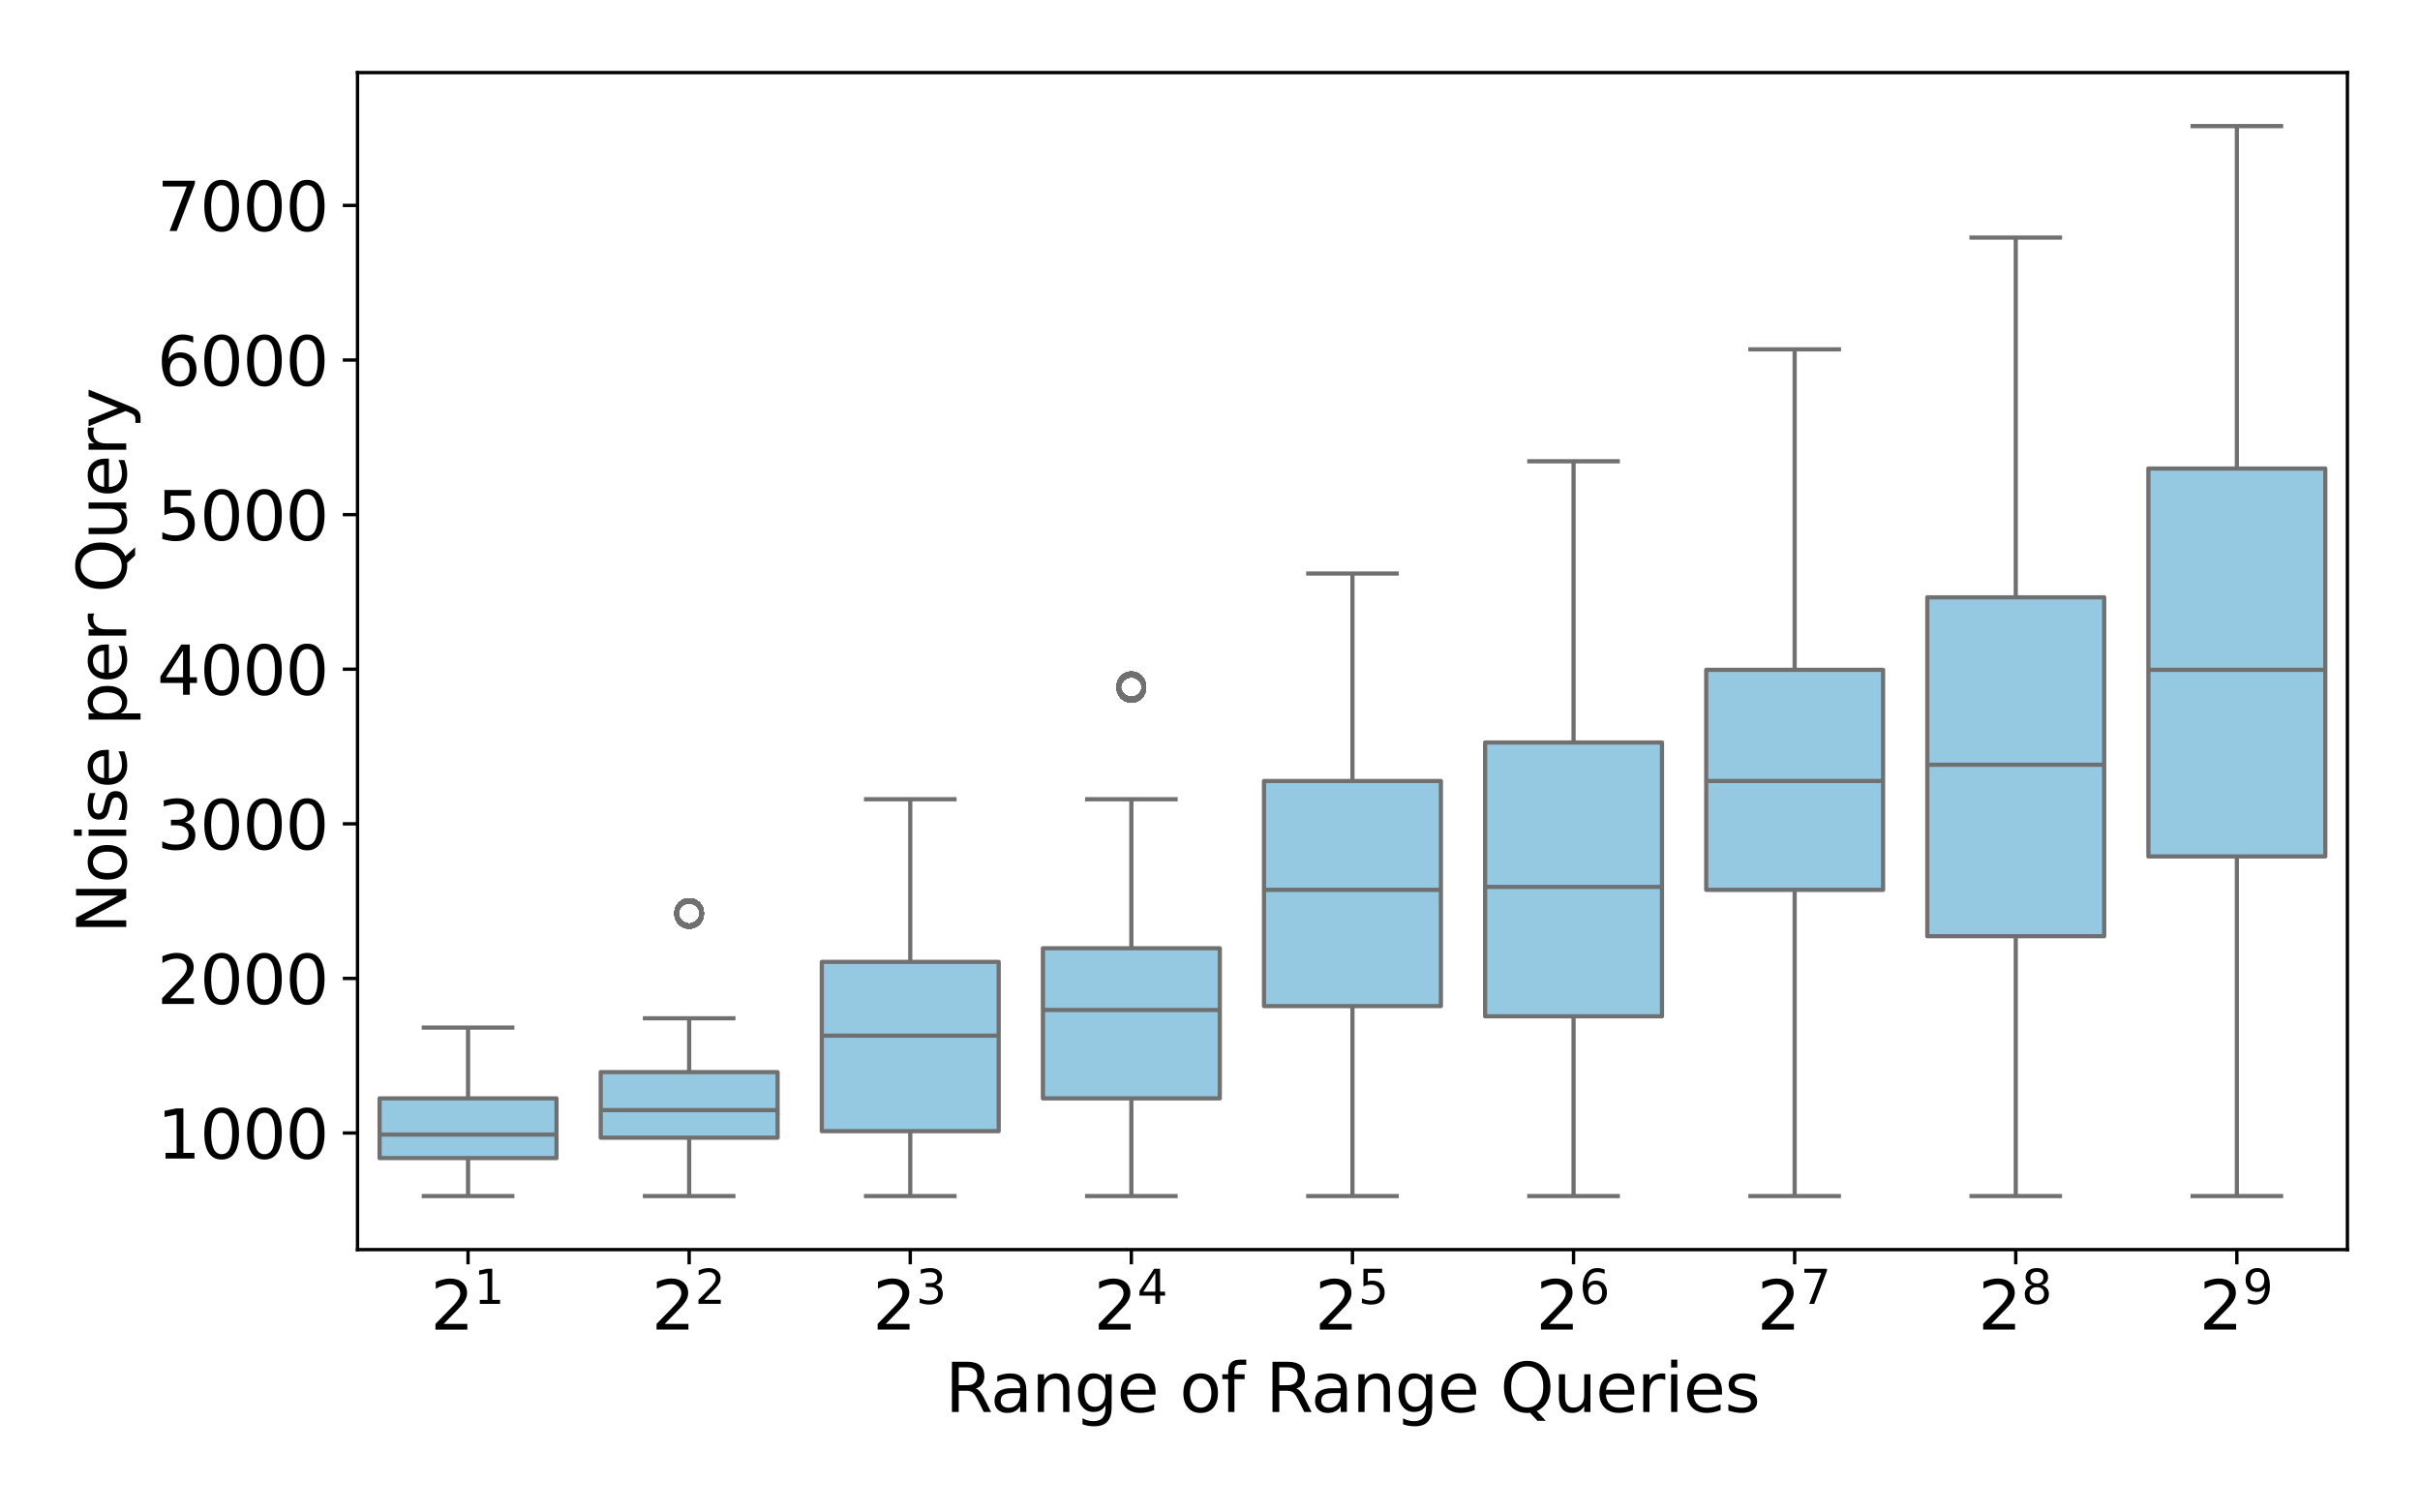 <?xml version="1.0" encoding="utf-8" standalone="no"?>
<!DOCTYPE svg PUBLIC "-//W3C//DTD SVG 1.1//EN"
  "http://www.w3.org/Graphics/SVG/1.1/DTD/svg11.dtd">
<svg xmlns:xlink="http://www.w3.org/1999/xlink" width="576pt" height="360pt" viewBox="0 0 576 360" xmlns="http://www.w3.org/2000/svg" version="1.1">
 <defs>
  <style type="text/css">*{stroke-linejoin: round; stroke-linecap: butt}</style>
 </defs>
 <g id="figure_1">
  <g id="patch_1">
   <path d="M 0 360 
L 576 360 
L 576 0 
L 0 0 
z
" style="fill: #ffffff"/>
  </g>
  <g id="axes_1">
   <g id="patch_2">
    <path d="M 85.093 297.43 
L 558.72 297.43 
L 558.72 17.28 
L 85.093 17.28 
z
" style="fill: #ffffff"/>
   </g>
   <g id="matplotlib.axis_1">
    <g id="xtick_1">
     <g id="line2d_1">
      <defs>
       <path id="m2a51ba71e1" d="M 0 0 
L 0 3.5 
" style="stroke: #000000; stroke-width: 0.8"/>
      </defs>
      <g>
       <use xlink:href="#m2a51ba71e1" x="111.405" y="297.43" style="stroke: #000000; stroke-width: 0.8"/>
      </g>
     </g>
     <g id="text_1">
      <!-- $2^{1}$ -->
      <g transform="translate(102.445 316.587) scale(0.16 -0.16)">
       <defs>
        <path id="DejaVuSans-32" d="M 1228 531 
L 3431 531 
L 3431 0 
L 469 0 
L 469 531 
Q 828 903 1448 1529 
Q 2069 2156 2228 2338 
Q 2531 2678 2651 2914 
Q 2772 3150 2772 3378 
Q 2772 3750 2511 3984 
Q 2250 4219 1831 4219 
Q 1534 4219 1204 4116 
Q 875 4013 500 3803 
L 500 4441 
Q 881 4594 1212 4672 
Q 1544 4750 1819 4750 
Q 2544 4750 2975 4387 
Q 3406 4025 3406 3419 
Q 3406 3131 3298 2873 
Q 3191 2616 2906 2266 
Q 2828 2175 2409 1742 
Q 1991 1309 1228 531 
z
" transform="scale(0.016)"/>
        <path id="DejaVuSans-31" d="M 794 531 
L 1825 531 
L 1825 4091 
L 703 3866 
L 703 4441 
L 1819 4666 
L 2450 4666 
L 2450 531 
L 3481 531 
L 3481 0 
L 794 0 
L 794 531 
z
" transform="scale(0.016)"/>
       </defs>
       <use xlink:href="#DejaVuSans-32" transform="translate(0 0.684)"/>
       <use xlink:href="#DejaVuSans-31" transform="translate(64.58 38.966) scale(0.7)"/>
      </g>
     </g>
    </g>
    <g id="xtick_2">
     <g id="line2d_2">
      <g>
       <use xlink:href="#m2a51ba71e1" x="164.03" y="297.43" style="stroke: #000000; stroke-width: 0.8"/>
      </g>
     </g>
     <g id="text_2">
      <!-- $2^{2}$ -->
      <g transform="translate(155.07 316.587) scale(0.16 -0.16)">
       <use xlink:href="#DejaVuSans-32" transform="translate(0 0.766)"/>
       <use xlink:href="#DejaVuSans-32" transform="translate(64.58 39.047) scale(0.7)"/>
      </g>
     </g>
    </g>
    <g id="xtick_3">
     <g id="line2d_3">
      <g>
       <use xlink:href="#m2a51ba71e1" x="216.656" y="297.43" style="stroke: #000000; stroke-width: 0.8"/>
      </g>
     </g>
     <g id="text_3">
      <!-- $2^{3}$ -->
      <g transform="translate(207.696 316.587) scale(0.16 -0.16)">
       <defs>
        <path id="DejaVuSans-33" d="M 2597 2516 
Q 3050 2419 3304 2112 
Q 3559 1806 3559 1356 
Q 3559 666 3084 287 
Q 2609 -91 1734 -91 
Q 1441 -91 1130 -33 
Q 819 25 488 141 
L 488 750 
Q 750 597 1062 519 
Q 1375 441 1716 441 
Q 2309 441 2620 675 
Q 2931 909 2931 1356 
Q 2931 1769 2642 2001 
Q 2353 2234 1838 2234 
L 1294 2234 
L 1294 2753 
L 1863 2753 
Q 2328 2753 2575 2939 
Q 2822 3125 2822 3475 
Q 2822 3834 2567 4026 
Q 2313 4219 1838 4219 
Q 1578 4219 1281 4162 
Q 984 4106 628 3988 
L 628 4550 
Q 988 4650 1302 4700 
Q 1616 4750 1894 4750 
Q 2613 4750 3031 4423 
Q 3450 4097 3450 3541 
Q 3450 3153 3228 2886 
Q 3006 2619 2597 2516 
z
" transform="scale(0.016)"/>
       </defs>
       <use xlink:href="#DejaVuSans-32" transform="translate(0 0.766)"/>
       <use xlink:href="#DejaVuSans-33" transform="translate(64.58 39.047) scale(0.7)"/>
      </g>
     </g>
    </g>
    <g id="xtick_4">
     <g id="line2d_4">
      <g>
       <use xlink:href="#m2a51ba71e1" x="269.281" y="297.43" style="stroke: #000000; stroke-width: 0.8"/>
      </g>
     </g>
     <g id="text_4">
      <!-- $2^{4}$ -->
      <g transform="translate(260.321 316.587) scale(0.16 -0.16)">
       <defs>
        <path id="DejaVuSans-34" d="M 2419 4116 
L 825 1625 
L 2419 1625 
L 2419 4116 
z
M 2253 4666 
L 3047 4666 
L 3047 1625 
L 3713 1625 
L 3713 1100 
L 3047 1100 
L 3047 0 
L 2419 0 
L 2419 1100 
L 313 1100 
L 313 1709 
L 2253 4666 
z
" transform="scale(0.016)"/>
       </defs>
       <use xlink:href="#DejaVuSans-32" transform="translate(0 0.684)"/>
       <use xlink:href="#DejaVuSans-34" transform="translate(64.58 38.966) scale(0.7)"/>
      </g>
     </g>
    </g>
    <g id="xtick_5">
     <g id="line2d_5">
      <g>
       <use xlink:href="#m2a51ba71e1" x="321.906" y="297.43" style="stroke: #000000; stroke-width: 0.8"/>
      </g>
     </g>
     <g id="text_5">
      <!-- $2^{5}$ -->
      <g transform="translate(312.946 316.587) scale(0.16 -0.16)">
       <defs>
        <path id="DejaVuSans-35" d="M 691 4666 
L 3169 4666 
L 3169 4134 
L 1269 4134 
L 1269 2991 
Q 1406 3038 1543 3061 
Q 1681 3084 1819 3084 
Q 2600 3084 3056 2656 
Q 3513 2228 3513 1497 
Q 3513 744 3044 326 
Q 2575 -91 1722 -91 
Q 1428 -91 1123 -41 
Q 819 9 494 109 
L 494 744 
Q 775 591 1075 516 
Q 1375 441 1709 441 
Q 2250 441 2565 725 
Q 2881 1009 2881 1497 
Q 2881 1984 2565 2268 
Q 2250 2553 1709 2553 
Q 1456 2553 1204 2497 
Q 953 2441 691 2322 
L 691 4666 
z
" transform="scale(0.016)"/>
       </defs>
       <use xlink:href="#DejaVuSans-32" transform="translate(0 0.684)"/>
       <use xlink:href="#DejaVuSans-35" transform="translate(64.58 38.966) scale(0.7)"/>
      </g>
     </g>
    </g>
    <g id="xtick_6">
     <g id="line2d_6">
      <g>
       <use xlink:href="#m2a51ba71e1" x="374.532" y="297.43" style="stroke: #000000; stroke-width: 0.8"/>
      </g>
     </g>
     <g id="text_6">
      <!-- $2^{6}$ -->
      <g transform="translate(365.572 316.587) scale(0.16 -0.16)">
       <defs>
        <path id="DejaVuSans-36" d="M 2113 2584 
Q 1688 2584 1439 2293 
Q 1191 2003 1191 1497 
Q 1191 994 1439 701 
Q 1688 409 2113 409 
Q 2538 409 2786 701 
Q 3034 994 3034 1497 
Q 3034 2003 2786 2293 
Q 2538 2584 2113 2584 
z
M 3366 4563 
L 3366 3988 
Q 3128 4100 2886 4159 
Q 2644 4219 2406 4219 
Q 1781 4219 1451 3797 
Q 1122 3375 1075 2522 
Q 1259 2794 1537 2939 
Q 1816 3084 2150 3084 
Q 2853 3084 3261 2657 
Q 3669 2231 3669 1497 
Q 3669 778 3244 343 
Q 2819 -91 2113 -91 
Q 1303 -91 875 529 
Q 447 1150 447 2328 
Q 447 3434 972 4092 
Q 1497 4750 2381 4750 
Q 2619 4750 2861 4703 
Q 3103 4656 3366 4563 
z
" transform="scale(0.016)"/>
       </defs>
       <use xlink:href="#DejaVuSans-32" transform="translate(0 0.766)"/>
       <use xlink:href="#DejaVuSans-36" transform="translate(64.58 39.047) scale(0.7)"/>
      </g>
     </g>
    </g>
    <g id="xtick_7">
     <g id="line2d_7">
      <g>
       <use xlink:href="#m2a51ba71e1" x="427.157" y="297.43" style="stroke: #000000; stroke-width: 0.8"/>
      </g>
     </g>
     <g id="text_7">
      <!-- $2^{7}$ -->
      <g transform="translate(418.197 316.587) scale(0.16 -0.16)">
       <defs>
        <path id="DejaVuSans-37" d="M 525 4666 
L 3525 4666 
L 3525 4397 
L 1831 0 
L 1172 0 
L 2766 4134 
L 525 4134 
L 525 4666 
z
" transform="scale(0.016)"/>
       </defs>
       <use xlink:href="#DejaVuSans-32" transform="translate(0 0.684)"/>
       <use xlink:href="#DejaVuSans-37" transform="translate(64.58 38.966) scale(0.7)"/>
      </g>
     </g>
    </g>
    <g id="xtick_8">
     <g id="line2d_8">
      <g>
       <use xlink:href="#m2a51ba71e1" x="479.782" y="297.43" style="stroke: #000000; stroke-width: 0.8"/>
      </g>
     </g>
     <g id="text_8">
      <!-- $2^{8}$ -->
      <g transform="translate(470.822 316.587) scale(0.16 -0.16)">
       <defs>
        <path id="DejaVuSans-38" d="M 2034 2216 
Q 1584 2216 1326 1975 
Q 1069 1734 1069 1313 
Q 1069 891 1326 650 
Q 1584 409 2034 409 
Q 2484 409 2743 651 
Q 3003 894 3003 1313 
Q 3003 1734 2745 1975 
Q 2488 2216 2034 2216 
z
M 1403 2484 
Q 997 2584 770 2862 
Q 544 3141 544 3541 
Q 544 4100 942 4425 
Q 1341 4750 2034 4750 
Q 2731 4750 3128 4425 
Q 3525 4100 3525 3541 
Q 3525 3141 3298 2862 
Q 3072 2584 2669 2484 
Q 3125 2378 3379 2068 
Q 3634 1759 3634 1313 
Q 3634 634 3220 271 
Q 2806 -91 2034 -91 
Q 1263 -91 848 271 
Q 434 634 434 1313 
Q 434 1759 690 2068 
Q 947 2378 1403 2484 
z
M 1172 3481 
Q 1172 3119 1398 2916 
Q 1625 2713 2034 2713 
Q 2441 2713 2670 2916 
Q 2900 3119 2900 3481 
Q 2900 3844 2670 4047 
Q 2441 4250 2034 4250 
Q 1625 4250 1398 4047 
Q 1172 3844 1172 3481 
z
" transform="scale(0.016)"/>
       </defs>
       <use xlink:href="#DejaVuSans-32" transform="translate(0 0.766)"/>
       <use xlink:href="#DejaVuSans-38" transform="translate(64.58 39.047) scale(0.7)"/>
      </g>
     </g>
    </g>
    <g id="xtick_9">
     <g id="line2d_9">
      <g>
       <use xlink:href="#m2a51ba71e1" x="532.407" y="297.43" style="stroke: #000000; stroke-width: 0.8"/>
      </g>
     </g>
     <g id="text_9">
      <!-- $2^{9}$ -->
      <g transform="translate(523.447 316.587) scale(0.16 -0.16)">
       <defs>
        <path id="DejaVuSans-39" d="M 703 97 
L 703 672 
Q 941 559 1184 500 
Q 1428 441 1663 441 
Q 2288 441 2617 861 
Q 2947 1281 2994 2138 
Q 2813 1869 2534 1725 
Q 2256 1581 1919 1581 
Q 1219 1581 811 2004 
Q 403 2428 403 3163 
Q 403 3881 828 4315 
Q 1253 4750 1959 4750 
Q 2769 4750 3195 4129 
Q 3622 3509 3622 2328 
Q 3622 1225 3098 567 
Q 2575 -91 1691 -91 
Q 1453 -91 1209 -44 
Q 966 3 703 97 
z
M 1959 2075 
Q 2384 2075 2632 2365 
Q 2881 2656 2881 3163 
Q 2881 3666 2632 3958 
Q 2384 4250 1959 4250 
Q 1534 4250 1286 3958 
Q 1038 3666 1038 3163 
Q 1038 2656 1286 2365 
Q 1534 2075 1959 2075 
z
" transform="scale(0.016)"/>
       </defs>
       <use xlink:href="#DejaVuSans-32" transform="translate(0 0.766)"/>
       <use xlink:href="#DejaVuSans-39" transform="translate(64.58 39.047) scale(0.7)"/>
      </g>
     </g>
    </g>
    <g id="text_10">
     <!-- Range of Range Queries -->
     <g transform="translate(224.971 336.072) scale(0.16 -0.16)">
      <defs>
       <path id="DejaVuSans-52" d="M 2841 2188 
Q 3044 2119 3236 1894 
Q 3428 1669 3622 1275 
L 4263 0 
L 3584 0 
L 2988 1197 
Q 2756 1666 2539 1819 
Q 2322 1972 1947 1972 
L 1259 1972 
L 1259 0 
L 628 0 
L 628 4666 
L 2053 4666 
Q 2853 4666 3247 4331 
Q 3641 3997 3641 3322 
Q 3641 2881 3436 2590 
Q 3231 2300 2841 2188 
z
M 1259 4147 
L 1259 2491 
L 2053 2491 
Q 2509 2491 2742 2702 
Q 2975 2913 2975 3322 
Q 2975 3731 2742 3939 
Q 2509 4147 2053 4147 
L 1259 4147 
z
" transform="scale(0.016)"/>
       <path id="DejaVuSans-61" d="M 2194 1759 
Q 1497 1759 1228 1600 
Q 959 1441 959 1056 
Q 959 750 1161 570 
Q 1363 391 1709 391 
Q 2188 391 2477 730 
Q 2766 1069 2766 1631 
L 2766 1759 
L 2194 1759 
z
M 3341 1997 
L 3341 0 
L 2766 0 
L 2766 531 
Q 2569 213 2275 61 
Q 1981 -91 1556 -91 
Q 1019 -91 701 211 
Q 384 513 384 1019 
Q 384 1609 779 1909 
Q 1175 2209 1959 2209 
L 2766 2209 
L 2766 2266 
Q 2766 2663 2505 2880 
Q 2244 3097 1772 3097 
Q 1472 3097 1187 3025 
Q 903 2953 641 2809 
L 641 3341 
Q 956 3463 1253 3523 
Q 1550 3584 1831 3584 
Q 2591 3584 2966 3190 
Q 3341 2797 3341 1997 
z
" transform="scale(0.016)"/>
       <path id="DejaVuSans-6e" d="M 3513 2113 
L 3513 0 
L 2938 0 
L 2938 2094 
Q 2938 2591 2744 2837 
Q 2550 3084 2163 3084 
Q 1697 3084 1428 2787 
Q 1159 2491 1159 1978 
L 1159 0 
L 581 0 
L 581 3500 
L 1159 3500 
L 1159 2956 
Q 1366 3272 1645 3428 
Q 1925 3584 2291 3584 
Q 2894 3584 3203 3211 
Q 3513 2838 3513 2113 
z
" transform="scale(0.016)"/>
       <path id="DejaVuSans-67" d="M 2906 1791 
Q 2906 2416 2648 2759 
Q 2391 3103 1925 3103 
Q 1463 3103 1205 2759 
Q 947 2416 947 1791 
Q 947 1169 1205 825 
Q 1463 481 1925 481 
Q 2391 481 2648 825 
Q 2906 1169 2906 1791 
z
M 3481 434 
Q 3481 -459 3084 -895 
Q 2688 -1331 1869 -1331 
Q 1566 -1331 1297 -1286 
Q 1028 -1241 775 -1147 
L 775 -588 
Q 1028 -725 1275 -790 
Q 1522 -856 1778 -856 
Q 2344 -856 2625 -561 
Q 2906 -266 2906 331 
L 2906 616 
Q 2728 306 2450 153 
Q 2172 0 1784 0 
Q 1141 0 747 490 
Q 353 981 353 1791 
Q 353 2603 747 3093 
Q 1141 3584 1784 3584 
Q 2172 3584 2450 3431 
Q 2728 3278 2906 2969 
L 2906 3500 
L 3481 3500 
L 3481 434 
z
" transform="scale(0.016)"/>
       <path id="DejaVuSans-65" d="M 3597 1894 
L 3597 1613 
L 953 1613 
Q 991 1019 1311 708 
Q 1631 397 2203 397 
Q 2534 397 2845 478 
Q 3156 559 3463 722 
L 3463 178 
Q 3153 47 2828 -22 
Q 2503 -91 2169 -91 
Q 1331 -91 842 396 
Q 353 884 353 1716 
Q 353 2575 817 3079 
Q 1281 3584 2069 3584 
Q 2775 3584 3186 3129 
Q 3597 2675 3597 1894 
z
M 3022 2063 
Q 3016 2534 2758 2815 
Q 2500 3097 2075 3097 
Q 1594 3097 1305 2825 
Q 1016 2553 972 2059 
L 3022 2063 
z
" transform="scale(0.016)"/>
       <path id="DejaVuSans-20" transform="scale(0.016)"/>
       <path id="DejaVuSans-6f" d="M 1959 3097 
Q 1497 3097 1228 2736 
Q 959 2375 959 1747 
Q 959 1119 1226 758 
Q 1494 397 1959 397 
Q 2419 397 2687 759 
Q 2956 1122 2956 1747 
Q 2956 2369 2687 2733 
Q 2419 3097 1959 3097 
z
M 1959 3584 
Q 2709 3584 3137 3096 
Q 3566 2609 3566 1747 
Q 3566 888 3137 398 
Q 2709 -91 1959 -91 
Q 1206 -91 779 398 
Q 353 888 353 1747 
Q 353 2609 779 3096 
Q 1206 3584 1959 3584 
z
" transform="scale(0.016)"/>
       <path id="DejaVuSans-66" d="M 2375 4863 
L 2375 4384 
L 1825 4384 
Q 1516 4384 1395 4259 
Q 1275 4134 1275 3809 
L 1275 3500 
L 2222 3500 
L 2222 3053 
L 1275 3053 
L 1275 0 
L 697 0 
L 697 3053 
L 147 3053 
L 147 3500 
L 697 3500 
L 697 3744 
Q 697 4328 969 4595 
Q 1241 4863 1831 4863 
L 2375 4863 
z
" transform="scale(0.016)"/>
       <path id="DejaVuSans-51" d="M 2522 4238 
Q 1834 4238 1429 3725 
Q 1025 3213 1025 2328 
Q 1025 1447 1429 934 
Q 1834 422 2522 422 
Q 3209 422 3611 934 
Q 4013 1447 4013 2328 
Q 4013 3213 3611 3725 
Q 3209 4238 2522 4238 
z
M 3406 84 
L 4238 -825 
L 3475 -825 
L 2784 -78 
Q 2681 -84 2626 -87 
Q 2572 -91 2522 -91 
Q 1538 -91 948 567 
Q 359 1225 359 2328 
Q 359 3434 948 4092 
Q 1538 4750 2522 4750 
Q 3503 4750 4090 4092 
Q 4678 3434 4678 2328 
Q 4678 1516 4351 937 
Q 4025 359 3406 84 
z
" transform="scale(0.016)"/>
       <path id="DejaVuSans-75" d="M 544 1381 
L 544 3500 
L 1119 3500 
L 1119 1403 
Q 1119 906 1312 657 
Q 1506 409 1894 409 
Q 2359 409 2629 706 
Q 2900 1003 2900 1516 
L 2900 3500 
L 3475 3500 
L 3475 0 
L 2900 0 
L 2900 538 
Q 2691 219 2414 64 
Q 2138 -91 1772 -91 
Q 1169 -91 856 284 
Q 544 659 544 1381 
z
M 1991 3584 
L 1991 3584 
z
" transform="scale(0.016)"/>
       <path id="DejaVuSans-72" d="M 2631 2963 
Q 2534 3019 2420 3045 
Q 2306 3072 2169 3072 
Q 1681 3072 1420 2755 
Q 1159 2438 1159 1844 
L 1159 0 
L 581 0 
L 581 3500 
L 1159 3500 
L 1159 2956 
Q 1341 3275 1631 3429 
Q 1922 3584 2338 3584 
Q 2397 3584 2469 3576 
Q 2541 3569 2628 3553 
L 2631 2963 
z
" transform="scale(0.016)"/>
       <path id="DejaVuSans-69" d="M 603 3500 
L 1178 3500 
L 1178 0 
L 603 0 
L 603 3500 
z
M 603 4863 
L 1178 4863 
L 1178 4134 
L 603 4134 
L 603 4863 
z
" transform="scale(0.016)"/>
       <path id="DejaVuSans-73" d="M 2834 3397 
L 2834 2853 
Q 2591 2978 2328 3040 
Q 2066 3103 1784 3103 
Q 1356 3103 1142 2972 
Q 928 2841 928 2578 
Q 928 2378 1081 2264 
Q 1234 2150 1697 2047 
L 1894 2003 
Q 2506 1872 2764 1633 
Q 3022 1394 3022 966 
Q 3022 478 2636 193 
Q 2250 -91 1575 -91 
Q 1294 -91 989 -36 
Q 684 19 347 128 
L 347 722 
Q 666 556 975 473 
Q 1284 391 1588 391 
Q 1994 391 2212 530 
Q 2431 669 2431 922 
Q 2431 1156 2273 1281 
Q 2116 1406 1581 1522 
L 1381 1569 
Q 847 1681 609 1914 
Q 372 2147 372 2553 
Q 372 3047 722 3315 
Q 1072 3584 1716 3584 
Q 2034 3584 2315 3537 
Q 2597 3491 2834 3397 
z
" transform="scale(0.016)"/>
      </defs>
      <use xlink:href="#DejaVuSans-52"/>
      <use xlink:href="#DejaVuSans-61" x="67.232"/>
      <use xlink:href="#DejaVuSans-6e" x="128.512"/>
      <use xlink:href="#DejaVuSans-67" x="191.891"/>
      <use xlink:href="#DejaVuSans-65" x="255.367"/>
      <use xlink:href="#DejaVuSans-20" x="316.891"/>
      <use xlink:href="#DejaVuSans-6f" x="348.678"/>
      <use xlink:href="#DejaVuSans-66" x="409.859"/>
      <use xlink:href="#DejaVuSans-20" x="445.064"/>
      <use xlink:href="#DejaVuSans-52" x="476.852"/>
      <use xlink:href="#DejaVuSans-61" x="544.084"/>
      <use xlink:href="#DejaVuSans-6e" x="605.363"/>
      <use xlink:href="#DejaVuSans-67" x="668.742"/>
      <use xlink:href="#DejaVuSans-65" x="732.219"/>
      <use xlink:href="#DejaVuSans-20" x="793.742"/>
      <use xlink:href="#DejaVuSans-51" x="825.529"/>
      <use xlink:href="#DejaVuSans-75" x="904.24"/>
      <use xlink:href="#DejaVuSans-65" x="967.619"/>
      <use xlink:href="#DejaVuSans-72" x="1029.143"/>
      <use xlink:href="#DejaVuSans-69" x="1070.256"/>
      <use xlink:href="#DejaVuSans-65" x="1098.039"/>
      <use xlink:href="#DejaVuSans-73" x="1159.562"/>
     </g>
    </g>
   </g>
   <g id="matplotlib.axis_2">
    <g id="ytick_1">
     <g id="line2d_10">
      <defs>
       <path id="m62b762c1c5" d="M 0 0 
L -3.5 0 
" style="stroke: #000000; stroke-width: 0.8"/>
      </defs>
      <g>
       <use xlink:href="#m62b762c1c5" x="85.093" y="269.682" style="stroke: #000000; stroke-width: 0.8"/>
      </g>
     </g>
     <g id="text_11">
      <!-- 1000 -->
      <g transform="translate(37.373 275.761) scale(0.16 -0.16)">
       <defs>
        <path id="DejaVuSans-30" d="M 2034 4250 
Q 1547 4250 1301 3770 
Q 1056 3291 1056 2328 
Q 1056 1369 1301 889 
Q 1547 409 2034 409 
Q 2525 409 2770 889 
Q 3016 1369 3016 2328 
Q 3016 3291 2770 3770 
Q 2525 4250 2034 4250 
z
M 2034 4750 
Q 2819 4750 3233 4129 
Q 3647 3509 3647 2328 
Q 3647 1150 3233 529 
Q 2819 -91 2034 -91 
Q 1250 -91 836 529 
Q 422 1150 422 2328 
Q 422 3509 836 4129 
Q 1250 4750 2034 4750 
z
" transform="scale(0.016)"/>
       </defs>
       <use xlink:href="#DejaVuSans-31"/>
       <use xlink:href="#DejaVuSans-30" x="63.623"/>
       <use xlink:href="#DejaVuSans-30" x="127.246"/>
       <use xlink:href="#DejaVuSans-30" x="190.869"/>
      </g>
     </g>
    </g>
    <g id="ytick_2">
     <g id="line2d_11">
      <g>
       <use xlink:href="#m62b762c1c5" x="85.093" y="232.884" style="stroke: #000000; stroke-width: 0.8"/>
      </g>
     </g>
     <g id="text_12">
      <!-- 2000 -->
      <g transform="translate(37.373 238.962) scale(0.16 -0.16)">
       <use xlink:href="#DejaVuSans-32"/>
       <use xlink:href="#DejaVuSans-30" x="63.623"/>
       <use xlink:href="#DejaVuSans-30" x="127.246"/>
       <use xlink:href="#DejaVuSans-30" x="190.869"/>
      </g>
     </g>
    </g>
    <g id="ytick_3">
     <g id="line2d_12">
      <g>
       <use xlink:href="#m62b762c1c5" x="85.093" y="196.085" style="stroke: #000000; stroke-width: 0.8"/>
      </g>
     </g>
     <g id="text_13">
      <!-- 3000 -->
      <g transform="translate(37.373 202.164) scale(0.16 -0.16)">
       <use xlink:href="#DejaVuSans-33"/>
       <use xlink:href="#DejaVuSans-30" x="63.623"/>
       <use xlink:href="#DejaVuSans-30" x="127.246"/>
       <use xlink:href="#DejaVuSans-30" x="190.869"/>
      </g>
     </g>
    </g>
    <g id="ytick_4">
     <g id="line2d_13">
      <g>
       <use xlink:href="#m62b762c1c5" x="85.093" y="159.287" style="stroke: #000000; stroke-width: 0.8"/>
      </g>
     </g>
     <g id="text_14">
      <!-- 4000 -->
      <g transform="translate(37.373 165.366) scale(0.16 -0.16)">
       <use xlink:href="#DejaVuSans-34"/>
       <use xlink:href="#DejaVuSans-30" x="63.623"/>
       <use xlink:href="#DejaVuSans-30" x="127.246"/>
       <use xlink:href="#DejaVuSans-30" x="190.869"/>
      </g>
     </g>
    </g>
    <g id="ytick_5">
     <g id="line2d_14">
      <g>
       <use xlink:href="#m62b762c1c5" x="85.093" y="122.489" style="stroke: #000000; stroke-width: 0.8"/>
      </g>
     </g>
     <g id="text_15">
      <!-- 5000 -->
      <g transform="translate(37.373 128.567) scale(0.16 -0.16)">
       <use xlink:href="#DejaVuSans-35"/>
       <use xlink:href="#DejaVuSans-30" x="63.623"/>
       <use xlink:href="#DejaVuSans-30" x="127.246"/>
       <use xlink:href="#DejaVuSans-30" x="190.869"/>
      </g>
     </g>
    </g>
    <g id="ytick_6">
     <g id="line2d_15">
      <g>
       <use xlink:href="#m62b762c1c5" x="85.093" y="85.69" style="stroke: #000000; stroke-width: 0.8"/>
      </g>
     </g>
     <g id="text_16">
      <!-- 6000 -->
      <g transform="translate(37.373 91.769) scale(0.16 -0.16)">
       <use xlink:href="#DejaVuSans-36"/>
       <use xlink:href="#DejaVuSans-30" x="63.623"/>
       <use xlink:href="#DejaVuSans-30" x="127.246"/>
       <use xlink:href="#DejaVuSans-30" x="190.869"/>
      </g>
     </g>
    </g>
    <g id="ytick_7">
     <g id="line2d_16">
      <g>
       <use xlink:href="#m62b762c1c5" x="85.093" y="48.892" style="stroke: #000000; stroke-width: 0.8"/>
      </g>
     </g>
     <g id="text_17">
      <!-- 7000 -->
      <g transform="translate(37.373 54.97) scale(0.16 -0.16)">
       <use xlink:href="#DejaVuSans-37"/>
       <use xlink:href="#DejaVuSans-30" x="63.623"/>
       <use xlink:href="#DejaVuSans-30" x="127.246"/>
       <use xlink:href="#DejaVuSans-30" x="190.869"/>
      </g>
     </g>
    </g>
    <g id="text_18">
     <!-- Noise per Query -->
     <g transform="translate(30.045 222.236) rotate(-90) scale(0.16 -0.16)">
      <defs>
       <path id="DejaVuSans-4e" d="M 628 4666 
L 1478 4666 
L 3547 763 
L 3547 4666 
L 4159 4666 
L 4159 0 
L 3309 0 
L 1241 3903 
L 1241 0 
L 628 0 
L 628 4666 
z
" transform="scale(0.016)"/>
       <path id="DejaVuSans-70" d="M 1159 525 
L 1159 -1331 
L 581 -1331 
L 581 3500 
L 1159 3500 
L 1159 2969 
Q 1341 3281 1617 3432 
Q 1894 3584 2278 3584 
Q 2916 3584 3314 3078 
Q 3713 2572 3713 1747 
Q 3713 922 3314 415 
Q 2916 -91 2278 -91 
Q 1894 -91 1617 61 
Q 1341 213 1159 525 
z
M 3116 1747 
Q 3116 2381 2855 2742 
Q 2594 3103 2138 3103 
Q 1681 3103 1420 2742 
Q 1159 2381 1159 1747 
Q 1159 1113 1420 752 
Q 1681 391 2138 391 
Q 2594 391 2855 752 
Q 3116 1113 3116 1747 
z
" transform="scale(0.016)"/>
       <path id="DejaVuSans-79" d="M 2059 -325 
Q 1816 -950 1584 -1140 
Q 1353 -1331 966 -1331 
L 506 -1331 
L 506 -850 
L 844 -850 
Q 1081 -850 1212 -737 
Q 1344 -625 1503 -206 
L 1606 56 
L 191 3500 
L 800 3500 
L 1894 763 
L 2988 3500 
L 3597 3500 
L 2059 -325 
z
" transform="scale(0.016)"/>
      </defs>
      <use xlink:href="#DejaVuSans-4e"/>
      <use xlink:href="#DejaVuSans-6f" x="74.805"/>
      <use xlink:href="#DejaVuSans-69" x="135.986"/>
      <use xlink:href="#DejaVuSans-73" x="163.77"/>
      <use xlink:href="#DejaVuSans-65" x="215.869"/>
      <use xlink:href="#DejaVuSans-20" x="277.393"/>
      <use xlink:href="#DejaVuSans-70" x="309.18"/>
      <use xlink:href="#DejaVuSans-65" x="372.656"/>
      <use xlink:href="#DejaVuSans-72" x="434.18"/>
      <use xlink:href="#DejaVuSans-20" x="475.293"/>
      <use xlink:href="#DejaVuSans-51" x="507.08"/>
      <use xlink:href="#DejaVuSans-75" x="585.791"/>
      <use xlink:href="#DejaVuSans-65" x="649.17"/>
      <use xlink:href="#DejaVuSans-72" x="710.693"/>
      <use xlink:href="#DejaVuSans-79" x="751.807"/>
     </g>
    </g>
   </g>
   <g id="patch_3">
    <path d="M 90.355 275.643 
L 132.455 275.643 
L 132.455 261.439 
L 90.355 261.439 
L 90.355 275.643 
z
" clip-path="url(#p404e819498)" style="fill: #95c8e1; stroke: #707070; stroke-linejoin: miter"/>
   </g>
   <g id="line2d_17">
    <path d="M 111.405 275.643 
L 111.405 284.696 
" clip-path="url(#p404e819498)" style="fill: none; stroke: #707070"/>
   </g>
   <g id="line2d_18">
    <path d="M 111.405 261.439 
L 111.405 244.586 
" clip-path="url(#p404e819498)" style="fill: none; stroke: #707070"/>
   </g>
   <g id="line2d_19">
    <path d="M 100.88 284.696 
L 121.93 284.696 
" clip-path="url(#p404e819498)" style="fill: none; stroke: #707070; stroke-linecap: square"/>
   </g>
   <g id="line2d_20">
    <path d="M 100.88 244.586 
L 121.93 244.586 
" clip-path="url(#p404e819498)" style="fill: none; stroke: #707070; stroke-linecap: square"/>
   </g>
   <g id="line2d_21"/>
   <g id="patch_4">
    <path d="M 142.98 270.786 
L 185.081 270.786 
L 185.081 255.184 
L 142.98 255.184 
L 142.98 270.786 
z
" clip-path="url(#p404e819498)" style="fill: #95c8e1; stroke: #707070; stroke-linejoin: miter"/>
   </g>
   <g id="line2d_22">
    <path d="M 164.03 270.786 
L 164.03 284.696 
" clip-path="url(#p404e819498)" style="fill: none; stroke: #707070"/>
   </g>
   <g id="line2d_23">
    <path d="M 164.03 255.184 
L 164.03 242.378 
" clip-path="url(#p404e819498)" style="fill: none; stroke: #707070"/>
   </g>
   <g id="line2d_24">
    <path d="M 153.505 284.696 
L 174.555 284.696 
" clip-path="url(#p404e819498)" style="fill: none; stroke: #707070; stroke-linecap: square"/>
   </g>
   <g id="line2d_25">
    <path d="M 153.505 242.378 
L 174.555 242.378 
" clip-path="url(#p404e819498)" style="fill: none; stroke: #707070; stroke-linecap: square"/>
   </g>
   <g id="line2d_26">
    <defs>
     <path id="mdc2ff80edd" d="M 0 3 
C 0.796 3 1.559 2.684 2.121 2.121 
C 2.684 1.559 3 0.796 3 0 
C 3 -0.796 2.684 -1.559 2.121 -2.121 
C 1.559 -2.684 0.796 -3 0 -3 
C -0.796 -3 -1.559 -2.684 -2.121 -2.121 
C -2.684 -1.559 -3 -0.796 -3 0 
C -3 0.796 -2.684 1.559 -2.121 2.121 
C -1.559 2.684 -0.796 3 0 3 
z
" style="stroke: #707070"/>
    </defs>
    <g clip-path="url(#p404e819498)">
     <use xlink:href="#mdc2ff80edd" x="164.03" y="217.318" style="fill-opacity: 0; stroke: #707070"/>
     <use xlink:href="#mdc2ff80edd" x="164.03" y="217.318" style="fill-opacity: 0; stroke: #707070"/>
     <use xlink:href="#mdc2ff80edd" x="164.03" y="217.318" style="fill-opacity: 0; stroke: #707070"/>
     <use xlink:href="#mdc2ff80edd" x="164.03" y="217.318" style="fill-opacity: 0; stroke: #707070"/>
     <use xlink:href="#mdc2ff80edd" x="164.03" y="217.318" style="fill-opacity: 0; stroke: #707070"/>
     <use xlink:href="#mdc2ff80edd" x="164.03" y="217.318" style="fill-opacity: 0; stroke: #707070"/>
     <use xlink:href="#mdc2ff80edd" x="164.03" y="217.318" style="fill-opacity: 0; stroke: #707070"/>
     <use xlink:href="#mdc2ff80edd" x="164.03" y="217.318" style="fill-opacity: 0; stroke: #707070"/>
     <use xlink:href="#mdc2ff80edd" x="164.03" y="217.318" style="fill-opacity: 0; stroke: #707070"/>
     <use xlink:href="#mdc2ff80edd" x="164.03" y="217.318" style="fill-opacity: 0; stroke: #707070"/>
     <use xlink:href="#mdc2ff80edd" x="164.03" y="217.318" style="fill-opacity: 0; stroke: #707070"/>
     <use xlink:href="#mdc2ff80edd" x="164.03" y="217.318" style="fill-opacity: 0; stroke: #707070"/>
     <use xlink:href="#mdc2ff80edd" x="164.03" y="217.318" style="fill-opacity: 0; stroke: #707070"/>
     <use xlink:href="#mdc2ff80edd" x="164.03" y="217.318" style="fill-opacity: 0; stroke: #707070"/>
     <use xlink:href="#mdc2ff80edd" x="164.03" y="217.318" style="fill-opacity: 0; stroke: #707070"/>
     <use xlink:href="#mdc2ff80edd" x="164.03" y="217.318" style="fill-opacity: 0; stroke: #707070"/>
     <use xlink:href="#mdc2ff80edd" x="164.03" y="217.318" style="fill-opacity: 0; stroke: #707070"/>
     <use xlink:href="#mdc2ff80edd" x="164.03" y="217.318" style="fill-opacity: 0; stroke: #707070"/>
     <use xlink:href="#mdc2ff80edd" x="164.03" y="217.318" style="fill-opacity: 0; stroke: #707070"/>
     <use xlink:href="#mdc2ff80edd" x="164.03" y="217.318" style="fill-opacity: 0; stroke: #707070"/>
     <use xlink:href="#mdc2ff80edd" x="164.03" y="217.318" style="fill-opacity: 0; stroke: #707070"/>
     <use xlink:href="#mdc2ff80edd" x="164.03" y="217.318" style="fill-opacity: 0; stroke: #707070"/>
     <use xlink:href="#mdc2ff80edd" x="164.03" y="217.318" style="fill-opacity: 0; stroke: #707070"/>
     <use xlink:href="#mdc2ff80edd" x="164.03" y="217.318" style="fill-opacity: 0; stroke: #707070"/>
     <use xlink:href="#mdc2ff80edd" x="164.03" y="217.318" style="fill-opacity: 0; stroke: #707070"/>
     <use xlink:href="#mdc2ff80edd" x="164.03" y="217.318" style="fill-opacity: 0; stroke: #707070"/>
     <use xlink:href="#mdc2ff80edd" x="164.03" y="217.318" style="fill-opacity: 0; stroke: #707070"/>
     <use xlink:href="#mdc2ff80edd" x="164.03" y="217.318" style="fill-opacity: 0; stroke: #707070"/>
     <use xlink:href="#mdc2ff80edd" x="164.03" y="217.318" style="fill-opacity: 0; stroke: #707070"/>
     <use xlink:href="#mdc2ff80edd" x="164.03" y="217.318" style="fill-opacity: 0; stroke: #707070"/>
     <use xlink:href="#mdc2ff80edd" x="164.03" y="217.318" style="fill-opacity: 0; stroke: #707070"/>
     <use xlink:href="#mdc2ff80edd" x="164.03" y="217.318" style="fill-opacity: 0; stroke: #707070"/>
     <use xlink:href="#mdc2ff80edd" x="164.03" y="217.318" style="fill-opacity: 0; stroke: #707070"/>
     <use xlink:href="#mdc2ff80edd" x="164.03" y="217.318" style="fill-opacity: 0; stroke: #707070"/>
     <use xlink:href="#mdc2ff80edd" x="164.03" y="217.318" style="fill-opacity: 0; stroke: #707070"/>
     <use xlink:href="#mdc2ff80edd" x="164.03" y="217.318" style="fill-opacity: 0; stroke: #707070"/>
     <use xlink:href="#mdc2ff80edd" x="164.03" y="217.318" style="fill-opacity: 0; stroke: #707070"/>
     <use xlink:href="#mdc2ff80edd" x="164.03" y="217.318" style="fill-opacity: 0; stroke: #707070"/>
     <use xlink:href="#mdc2ff80edd" x="164.03" y="217.318" style="fill-opacity: 0; stroke: #707070"/>
     <use xlink:href="#mdc2ff80edd" x="164.03" y="217.318" style="fill-opacity: 0; stroke: #707070"/>
     <use xlink:href="#mdc2ff80edd" x="164.03" y="217.318" style="fill-opacity: 0; stroke: #707070"/>
     <use xlink:href="#mdc2ff80edd" x="164.03" y="217.318" style="fill-opacity: 0; stroke: #707070"/>
     <use xlink:href="#mdc2ff80edd" x="164.03" y="217.318" style="fill-opacity: 0; stroke: #707070"/>
     <use xlink:href="#mdc2ff80edd" x="164.03" y="217.318" style="fill-opacity: 0; stroke: #707070"/>
     <use xlink:href="#mdc2ff80edd" x="164.03" y="217.318" style="fill-opacity: 0; stroke: #707070"/>
     <use xlink:href="#mdc2ff80edd" x="164.03" y="217.318" style="fill-opacity: 0; stroke: #707070"/>
     <use xlink:href="#mdc2ff80edd" x="164.03" y="217.318" style="fill-opacity: 0; stroke: #707070"/>
     <use xlink:href="#mdc2ff80edd" x="164.03" y="217.318" style="fill-opacity: 0; stroke: #707070"/>
     <use xlink:href="#mdc2ff80edd" x="164.03" y="217.318" style="fill-opacity: 0; stroke: #707070"/>
     <use xlink:href="#mdc2ff80edd" x="164.03" y="217.318" style="fill-opacity: 0; stroke: #707070"/>
     <use xlink:href="#mdc2ff80edd" x="164.03" y="217.318" style="fill-opacity: 0; stroke: #707070"/>
     <use xlink:href="#mdc2ff80edd" x="164.03" y="217.318" style="fill-opacity: 0; stroke: #707070"/>
     <use xlink:href="#mdc2ff80edd" x="164.03" y="217.318" style="fill-opacity: 0; stroke: #707070"/>
     <use xlink:href="#mdc2ff80edd" x="164.03" y="217.318" style="fill-opacity: 0; stroke: #707070"/>
     <use xlink:href="#mdc2ff80edd" x="164.03" y="217.318" style="fill-opacity: 0; stroke: #707070"/>
     <use xlink:href="#mdc2ff80edd" x="164.03" y="217.318" style="fill-opacity: 0; stroke: #707070"/>
     <use xlink:href="#mdc2ff80edd" x="164.03" y="217.318" style="fill-opacity: 0; stroke: #707070"/>
     <use xlink:href="#mdc2ff80edd" x="164.03" y="217.318" style="fill-opacity: 0; stroke: #707070"/>
     <use xlink:href="#mdc2ff80edd" x="164.03" y="217.318" style="fill-opacity: 0; stroke: #707070"/>
     <use xlink:href="#mdc2ff80edd" x="164.03" y="217.318" style="fill-opacity: 0; stroke: #707070"/>
     <use xlink:href="#mdc2ff80edd" x="164.03" y="217.318" style="fill-opacity: 0; stroke: #707070"/>
     <use xlink:href="#mdc2ff80edd" x="164.03" y="217.318" style="fill-opacity: 0; stroke: #707070"/>
     <use xlink:href="#mdc2ff80edd" x="164.03" y="217.318" style="fill-opacity: 0; stroke: #707070"/>
     <use xlink:href="#mdc2ff80edd" x="164.03" y="217.318" style="fill-opacity: 0; stroke: #707070"/>
     <use xlink:href="#mdc2ff80edd" x="164.03" y="217.318" style="fill-opacity: 0; stroke: #707070"/>
     <use xlink:href="#mdc2ff80edd" x="164.03" y="217.318" style="fill-opacity: 0; stroke: #707070"/>
     <use xlink:href="#mdc2ff80edd" x="164.03" y="217.318" style="fill-opacity: 0; stroke: #707070"/>
     <use xlink:href="#mdc2ff80edd" x="164.03" y="217.318" style="fill-opacity: 0; stroke: #707070"/>
     <use xlink:href="#mdc2ff80edd" x="164.03" y="217.318" style="fill-opacity: 0; stroke: #707070"/>
     <use xlink:href="#mdc2ff80edd" x="164.03" y="217.318" style="fill-opacity: 0; stroke: #707070"/>
     <use xlink:href="#mdc2ff80edd" x="164.03" y="217.318" style="fill-opacity: 0; stroke: #707070"/>
     <use xlink:href="#mdc2ff80edd" x="164.03" y="217.318" style="fill-opacity: 0; stroke: #707070"/>
     <use xlink:href="#mdc2ff80edd" x="164.03" y="217.318" style="fill-opacity: 0; stroke: #707070"/>
     <use xlink:href="#mdc2ff80edd" x="164.03" y="217.318" style="fill-opacity: 0; stroke: #707070"/>
     <use xlink:href="#mdc2ff80edd" x="164.03" y="217.318" style="fill-opacity: 0; stroke: #707070"/>
     <use xlink:href="#mdc2ff80edd" x="164.03" y="217.318" style="fill-opacity: 0; stroke: #707070"/>
     <use xlink:href="#mdc2ff80edd" x="164.03" y="217.318" style="fill-opacity: 0; stroke: #707070"/>
     <use xlink:href="#mdc2ff80edd" x="164.03" y="217.318" style="fill-opacity: 0; stroke: #707070"/>
     <use xlink:href="#mdc2ff80edd" x="164.03" y="217.318" style="fill-opacity: 0; stroke: #707070"/>
     <use xlink:href="#mdc2ff80edd" x="164.03" y="217.318" style="fill-opacity: 0; stroke: #707070"/>
     <use xlink:href="#mdc2ff80edd" x="164.03" y="217.318" style="fill-opacity: 0; stroke: #707070"/>
     <use xlink:href="#mdc2ff80edd" x="164.03" y="217.318" style="fill-opacity: 0; stroke: #707070"/>
     <use xlink:href="#mdc2ff80edd" x="164.03" y="217.318" style="fill-opacity: 0; stroke: #707070"/>
     <use xlink:href="#mdc2ff80edd" x="164.03" y="217.318" style="fill-opacity: 0; stroke: #707070"/>
     <use xlink:href="#mdc2ff80edd" x="164.03" y="217.318" style="fill-opacity: 0; stroke: #707070"/>
     <use xlink:href="#mdc2ff80edd" x="164.03" y="217.318" style="fill-opacity: 0; stroke: #707070"/>
     <use xlink:href="#mdc2ff80edd" x="164.03" y="217.318" style="fill-opacity: 0; stroke: #707070"/>
     <use xlink:href="#mdc2ff80edd" x="164.03" y="217.318" style="fill-opacity: 0; stroke: #707070"/>
     <use xlink:href="#mdc2ff80edd" x="164.03" y="217.318" style="fill-opacity: 0; stroke: #707070"/>
     <use xlink:href="#mdc2ff80edd" x="164.03" y="217.318" style="fill-opacity: 0; stroke: #707070"/>
     <use xlink:href="#mdc2ff80edd" x="164.03" y="217.318" style="fill-opacity: 0; stroke: #707070"/>
     <use xlink:href="#mdc2ff80edd" x="164.03" y="217.318" style="fill-opacity: 0; stroke: #707070"/>
     <use xlink:href="#mdc2ff80edd" x="164.03" y="217.318" style="fill-opacity: 0; stroke: #707070"/>
     <use xlink:href="#mdc2ff80edd" x="164.03" y="217.318" style="fill-opacity: 0; stroke: #707070"/>
     <use xlink:href="#mdc2ff80edd" x="164.03" y="217.318" style="fill-opacity: 0; stroke: #707070"/>
     <use xlink:href="#mdc2ff80edd" x="164.03" y="217.318" style="fill-opacity: 0; stroke: #707070"/>
     <use xlink:href="#mdc2ff80edd" x="164.03" y="217.318" style="fill-opacity: 0; stroke: #707070"/>
     <use xlink:href="#mdc2ff80edd" x="164.03" y="217.318" style="fill-opacity: 0; stroke: #707070"/>
     <use xlink:href="#mdc2ff80edd" x="164.03" y="217.318" style="fill-opacity: 0; stroke: #707070"/>
     <use xlink:href="#mdc2ff80edd" x="164.03" y="217.318" style="fill-opacity: 0; stroke: #707070"/>
     <use xlink:href="#mdc2ff80edd" x="164.03" y="217.318" style="fill-opacity: 0; stroke: #707070"/>
     <use xlink:href="#mdc2ff80edd" x="164.03" y="217.318" style="fill-opacity: 0; stroke: #707070"/>
     <use xlink:href="#mdc2ff80edd" x="164.03" y="217.318" style="fill-opacity: 0; stroke: #707070"/>
     <use xlink:href="#mdc2ff80edd" x="164.03" y="217.318" style="fill-opacity: 0; stroke: #707070"/>
     <use xlink:href="#mdc2ff80edd" x="164.03" y="217.318" style="fill-opacity: 0; stroke: #707070"/>
     <use xlink:href="#mdc2ff80edd" x="164.03" y="217.318" style="fill-opacity: 0; stroke: #707070"/>
     <use xlink:href="#mdc2ff80edd" x="164.03" y="217.318" style="fill-opacity: 0; stroke: #707070"/>
     <use xlink:href="#mdc2ff80edd" x="164.03" y="217.318" style="fill-opacity: 0; stroke: #707070"/>
     <use xlink:href="#mdc2ff80edd" x="164.03" y="217.318" style="fill-opacity: 0; stroke: #707070"/>
     <use xlink:href="#mdc2ff80edd" x="164.03" y="217.318" style="fill-opacity: 0; stroke: #707070"/>
     <use xlink:href="#mdc2ff80edd" x="164.03" y="217.318" style="fill-opacity: 0; stroke: #707070"/>
     <use xlink:href="#mdc2ff80edd" x="164.03" y="217.318" style="fill-opacity: 0; stroke: #707070"/>
     <use xlink:href="#mdc2ff80edd" x="164.03" y="217.318" style="fill-opacity: 0; stroke: #707070"/>
     <use xlink:href="#mdc2ff80edd" x="164.03" y="217.318" style="fill-opacity: 0; stroke: #707070"/>
     <use xlink:href="#mdc2ff80edd" x="164.03" y="217.318" style="fill-opacity: 0; stroke: #707070"/>
     <use xlink:href="#mdc2ff80edd" x="164.03" y="217.318" style="fill-opacity: 0; stroke: #707070"/>
     <use xlink:href="#mdc2ff80edd" x="164.03" y="217.318" style="fill-opacity: 0; stroke: #707070"/>
     <use xlink:href="#mdc2ff80edd" x="164.03" y="217.318" style="fill-opacity: 0; stroke: #707070"/>
     <use xlink:href="#mdc2ff80edd" x="164.03" y="217.318" style="fill-opacity: 0; stroke: #707070"/>
     <use xlink:href="#mdc2ff80edd" x="164.03" y="217.318" style="fill-opacity: 0; stroke: #707070"/>
     <use xlink:href="#mdc2ff80edd" x="164.03" y="217.318" style="fill-opacity: 0; stroke: #707070"/>
     <use xlink:href="#mdc2ff80edd" x="164.03" y="217.318" style="fill-opacity: 0; stroke: #707070"/>
     <use xlink:href="#mdc2ff80edd" x="164.03" y="217.318" style="fill-opacity: 0; stroke: #707070"/>
     <use xlink:href="#mdc2ff80edd" x="164.03" y="217.318" style="fill-opacity: 0; stroke: #707070"/>
     <use xlink:href="#mdc2ff80edd" x="164.03" y="217.318" style="fill-opacity: 0; stroke: #707070"/>
     <use xlink:href="#mdc2ff80edd" x="164.03" y="217.318" style="fill-opacity: 0; stroke: #707070"/>
     <use xlink:href="#mdc2ff80edd" x="164.03" y="217.318" style="fill-opacity: 0; stroke: #707070"/>
     <use xlink:href="#mdc2ff80edd" x="164.03" y="217.318" style="fill-opacity: 0; stroke: #707070"/>
     <use xlink:href="#mdc2ff80edd" x="164.03" y="217.318" style="fill-opacity: 0; stroke: #707070"/>
     <use xlink:href="#mdc2ff80edd" x="164.03" y="217.318" style="fill-opacity: 0; stroke: #707070"/>
     <use xlink:href="#mdc2ff80edd" x="164.03" y="217.539" style="fill-opacity: 0; stroke: #707070"/>
     <use xlink:href="#mdc2ff80edd" x="164.03" y="217.539" style="fill-opacity: 0; stroke: #707070"/>
     <use xlink:href="#mdc2ff80edd" x="164.03" y="217.539" style="fill-opacity: 0; stroke: #707070"/>
     <use xlink:href="#mdc2ff80edd" x="164.03" y="217.539" style="fill-opacity: 0; stroke: #707070"/>
     <use xlink:href="#mdc2ff80edd" x="164.03" y="217.539" style="fill-opacity: 0; stroke: #707070"/>
     <use xlink:href="#mdc2ff80edd" x="164.03" y="217.318" style="fill-opacity: 0; stroke: #707070"/>
     <use xlink:href="#mdc2ff80edd" x="164.03" y="217.318" style="fill-opacity: 0; stroke: #707070"/>
     <use xlink:href="#mdc2ff80edd" x="164.03" y="217.318" style="fill-opacity: 0; stroke: #707070"/>
     <use xlink:href="#mdc2ff80edd" x="164.03" y="217.318" style="fill-opacity: 0; stroke: #707070"/>
     <use xlink:href="#mdc2ff80edd" x="164.03" y="217.318" style="fill-opacity: 0; stroke: #707070"/>
     <use xlink:href="#mdc2ff80edd" x="164.03" y="217.539" style="fill-opacity: 0; stroke: #707070"/>
     <use xlink:href="#mdc2ff80edd" x="164.03" y="217.539" style="fill-opacity: 0; stroke: #707070"/>
     <use xlink:href="#mdc2ff80edd" x="164.03" y="217.539" style="fill-opacity: 0; stroke: #707070"/>
     <use xlink:href="#mdc2ff80edd" x="164.03" y="217.539" style="fill-opacity: 0; stroke: #707070"/>
     <use xlink:href="#mdc2ff80edd" x="164.03" y="217.539" style="fill-opacity: 0; stroke: #707070"/>
     <use xlink:href="#mdc2ff80edd" x="164.03" y="217.318" style="fill-opacity: 0; stroke: #707070"/>
     <use xlink:href="#mdc2ff80edd" x="164.03" y="217.318" style="fill-opacity: 0; stroke: #707070"/>
     <use xlink:href="#mdc2ff80edd" x="164.03" y="217.318" style="fill-opacity: 0; stroke: #707070"/>
     <use xlink:href="#mdc2ff80edd" x="164.03" y="217.318" style="fill-opacity: 0; stroke: #707070"/>
     <use xlink:href="#mdc2ff80edd" x="164.03" y="217.318" style="fill-opacity: 0; stroke: #707070"/>
     <use xlink:href="#mdc2ff80edd" x="164.03" y="217.539" style="fill-opacity: 0; stroke: #707070"/>
     <use xlink:href="#mdc2ff80edd" x="164.03" y="217.539" style="fill-opacity: 0; stroke: #707070"/>
     <use xlink:href="#mdc2ff80edd" x="164.03" y="217.539" style="fill-opacity: 0; stroke: #707070"/>
     <use xlink:href="#mdc2ff80edd" x="164.03" y="217.539" style="fill-opacity: 0; stroke: #707070"/>
     <use xlink:href="#mdc2ff80edd" x="164.03" y="217.539" style="fill-opacity: 0; stroke: #707070"/>
     <use xlink:href="#mdc2ff80edd" x="164.03" y="217.318" style="fill-opacity: 0; stroke: #707070"/>
     <use xlink:href="#mdc2ff80edd" x="164.03" y="217.318" style="fill-opacity: 0; stroke: #707070"/>
     <use xlink:href="#mdc2ff80edd" x="164.03" y="217.318" style="fill-opacity: 0; stroke: #707070"/>
     <use xlink:href="#mdc2ff80edd" x="164.03" y="217.318" style="fill-opacity: 0; stroke: #707070"/>
     <use xlink:href="#mdc2ff80edd" x="164.03" y="217.318" style="fill-opacity: 0; stroke: #707070"/>
     <use xlink:href="#mdc2ff80edd" x="164.03" y="217.539" style="fill-opacity: 0; stroke: #707070"/>
     <use xlink:href="#mdc2ff80edd" x="164.03" y="217.539" style="fill-opacity: 0; stroke: #707070"/>
     <use xlink:href="#mdc2ff80edd" x="164.03" y="217.539" style="fill-opacity: 0; stroke: #707070"/>
     <use xlink:href="#mdc2ff80edd" x="164.03" y="217.539" style="fill-opacity: 0; stroke: #707070"/>
     <use xlink:href="#mdc2ff80edd" x="164.03" y="217.539" style="fill-opacity: 0; stroke: #707070"/>
     <use xlink:href="#mdc2ff80edd" x="164.03" y="217.318" style="fill-opacity: 0; stroke: #707070"/>
     <use xlink:href="#mdc2ff80edd" x="164.03" y="217.318" style="fill-opacity: 0; stroke: #707070"/>
     <use xlink:href="#mdc2ff80edd" x="164.03" y="217.318" style="fill-opacity: 0; stroke: #707070"/>
     <use xlink:href="#mdc2ff80edd" x="164.03" y="217.318" style="fill-opacity: 0; stroke: #707070"/>
     <use xlink:href="#mdc2ff80edd" x="164.03" y="217.318" style="fill-opacity: 0; stroke: #707070"/>
     <use xlink:href="#mdc2ff80edd" x="164.03" y="217.539" style="fill-opacity: 0; stroke: #707070"/>
     <use xlink:href="#mdc2ff80edd" x="164.03" y="217.539" style="fill-opacity: 0; stroke: #707070"/>
     <use xlink:href="#mdc2ff80edd" x="164.03" y="217.539" style="fill-opacity: 0; stroke: #707070"/>
     <use xlink:href="#mdc2ff80edd" x="164.03" y="217.539" style="fill-opacity: 0; stroke: #707070"/>
     <use xlink:href="#mdc2ff80edd" x="164.03" y="217.539" style="fill-opacity: 0; stroke: #707070"/>
     <use xlink:href="#mdc2ff80edd" x="164.03" y="217.318" style="fill-opacity: 0; stroke: #707070"/>
     <use xlink:href="#mdc2ff80edd" x="164.03" y="217.318" style="fill-opacity: 0; stroke: #707070"/>
     <use xlink:href="#mdc2ff80edd" x="164.03" y="217.318" style="fill-opacity: 0; stroke: #707070"/>
     <use xlink:href="#mdc2ff80edd" x="164.03" y="217.318" style="fill-opacity: 0; stroke: #707070"/>
     <use xlink:href="#mdc2ff80edd" x="164.03" y="217.318" style="fill-opacity: 0; stroke: #707070"/>
     <use xlink:href="#mdc2ff80edd" x="164.03" y="217.539" style="fill-opacity: 0; stroke: #707070"/>
     <use xlink:href="#mdc2ff80edd" x="164.03" y="217.539" style="fill-opacity: 0; stroke: #707070"/>
     <use xlink:href="#mdc2ff80edd" x="164.03" y="217.539" style="fill-opacity: 0; stroke: #707070"/>
     <use xlink:href="#mdc2ff80edd" x="164.03" y="217.539" style="fill-opacity: 0; stroke: #707070"/>
     <use xlink:href="#mdc2ff80edd" x="164.03" y="217.539" style="fill-opacity: 0; stroke: #707070"/>
    </g>
   </g>
   <g id="patch_5">
    <path d="M 195.606 269.241 
L 237.706 269.241 
L 237.706 228.946 
L 195.606 228.946 
L 195.606 269.241 
z
" clip-path="url(#p404e819498)" style="fill: #95c8e1; stroke: #707070; stroke-linejoin: miter"/>
   </g>
   <g id="line2d_27">
    <path d="M 216.656 269.241 
L 216.656 284.696 
" clip-path="url(#p404e819498)" style="fill: none; stroke: #707070"/>
   </g>
   <g id="line2d_28">
    <path d="M 216.656 228.946 
L 216.656 190.234 
" clip-path="url(#p404e819498)" style="fill: none; stroke: #707070"/>
   </g>
   <g id="line2d_29">
    <path d="M 206.131 284.696 
L 227.181 284.696 
" clip-path="url(#p404e819498)" style="fill: none; stroke: #707070; stroke-linecap: square"/>
   </g>
   <g id="line2d_30">
    <path d="M 206.131 190.234 
L 227.181 190.234 
" clip-path="url(#p404e819498)" style="fill: none; stroke: #707070; stroke-linecap: square"/>
   </g>
   <g id="line2d_31"/>
   <g id="patch_6">
    <path d="M 248.231 261.439 
L 290.331 261.439 
L 290.331 225.708 
L 248.231 225.708 
L 248.231 261.439 
z
" clip-path="url(#p404e819498)" style="fill: #95c8e1; stroke: #707070; stroke-linejoin: miter"/>
   </g>
   <g id="line2d_32">
    <path d="M 269.281 261.439 
L 269.281 284.696 
" clip-path="url(#p404e819498)" style="fill: none; stroke: #707070"/>
   </g>
   <g id="line2d_33">
    <path d="M 269.281 225.708 
L 269.281 190.234 
" clip-path="url(#p404e819498)" style="fill: none; stroke: #707070"/>
   </g>
   <g id="line2d_34">
    <path d="M 258.756 284.696 
L 279.806 284.696 
" clip-path="url(#p404e819498)" style="fill: none; stroke: #707070; stroke-linecap: square"/>
   </g>
   <g id="line2d_35">
    <path d="M 258.756 190.234 
L 279.806 190.234 
" clip-path="url(#p404e819498)" style="fill: none; stroke: #707070; stroke-linecap: square"/>
   </g>
   <g id="line2d_36">
    <g clip-path="url(#p404e819498)">
     <use xlink:href="#mdc2ff80edd" x="269.281" y="163.74" style="fill-opacity: 0; stroke: #707070"/>
     <use xlink:href="#mdc2ff80edd" x="269.281" y="163.74" style="fill-opacity: 0; stroke: #707070"/>
     <use xlink:href="#mdc2ff80edd" x="269.281" y="163.74" style="fill-opacity: 0; stroke: #707070"/>
     <use xlink:href="#mdc2ff80edd" x="269.281" y="163.74" style="fill-opacity: 0; stroke: #707070"/>
     <use xlink:href="#mdc2ff80edd" x="269.281" y="163.74" style="fill-opacity: 0; stroke: #707070"/>
     <use xlink:href="#mdc2ff80edd" x="269.281" y="163.74" style="fill-opacity: 0; stroke: #707070"/>
     <use xlink:href="#mdc2ff80edd" x="269.281" y="163.74" style="fill-opacity: 0; stroke: #707070"/>
     <use xlink:href="#mdc2ff80edd" x="269.281" y="163.74" style="fill-opacity: 0; stroke: #707070"/>
     <use xlink:href="#mdc2ff80edd" x="269.281" y="163.74" style="fill-opacity: 0; stroke: #707070"/>
     <use xlink:href="#mdc2ff80edd" x="269.281" y="163.74" style="fill-opacity: 0; stroke: #707070"/>
     <use xlink:href="#mdc2ff80edd" x="269.281" y="163.74" style="fill-opacity: 0; stroke: #707070"/>
     <use xlink:href="#mdc2ff80edd" x="269.281" y="163.74" style="fill-opacity: 0; stroke: #707070"/>
     <use xlink:href="#mdc2ff80edd" x="269.281" y="163.74" style="fill-opacity: 0; stroke: #707070"/>
     <use xlink:href="#mdc2ff80edd" x="269.281" y="163.74" style="fill-opacity: 0; stroke: #707070"/>
     <use xlink:href="#mdc2ff80edd" x="269.281" y="163.74" style="fill-opacity: 0; stroke: #707070"/>
     <use xlink:href="#mdc2ff80edd" x="269.281" y="163.74" style="fill-opacity: 0; stroke: #707070"/>
     <use xlink:href="#mdc2ff80edd" x="269.281" y="163.74" style="fill-opacity: 0; stroke: #707070"/>
     <use xlink:href="#mdc2ff80edd" x="269.281" y="163.74" style="fill-opacity: 0; stroke: #707070"/>
     <use xlink:href="#mdc2ff80edd" x="269.281" y="163.74" style="fill-opacity: 0; stroke: #707070"/>
     <use xlink:href="#mdc2ff80edd" x="269.281" y="163.74" style="fill-opacity: 0; stroke: #707070"/>
     <use xlink:href="#mdc2ff80edd" x="269.281" y="163.335" style="fill-opacity: 0; stroke: #707070"/>
     <use xlink:href="#mdc2ff80edd" x="269.281" y="163.335" style="fill-opacity: 0; stroke: #707070"/>
     <use xlink:href="#mdc2ff80edd" x="269.281" y="163.335" style="fill-opacity: 0; stroke: #707070"/>
     <use xlink:href="#mdc2ff80edd" x="269.281" y="163.335" style="fill-opacity: 0; stroke: #707070"/>
     <use xlink:href="#mdc2ff80edd" x="269.281" y="163.335" style="fill-opacity: 0; stroke: #707070"/>
     <use xlink:href="#mdc2ff80edd" x="269.281" y="163.74" style="fill-opacity: 0; stroke: #707070"/>
     <use xlink:href="#mdc2ff80edd" x="269.281" y="163.74" style="fill-opacity: 0; stroke: #707070"/>
     <use xlink:href="#mdc2ff80edd" x="269.281" y="163.74" style="fill-opacity: 0; stroke: #707070"/>
     <use xlink:href="#mdc2ff80edd" x="269.281" y="163.74" style="fill-opacity: 0; stroke: #707070"/>
     <use xlink:href="#mdc2ff80edd" x="269.281" y="163.74" style="fill-opacity: 0; stroke: #707070"/>
     <use xlink:href="#mdc2ff80edd" x="269.281" y="163.335" style="fill-opacity: 0; stroke: #707070"/>
     <use xlink:href="#mdc2ff80edd" x="269.281" y="163.335" style="fill-opacity: 0; stroke: #707070"/>
     <use xlink:href="#mdc2ff80edd" x="269.281" y="163.335" style="fill-opacity: 0; stroke: #707070"/>
     <use xlink:href="#mdc2ff80edd" x="269.281" y="163.335" style="fill-opacity: 0; stroke: #707070"/>
     <use xlink:href="#mdc2ff80edd" x="269.281" y="163.335" style="fill-opacity: 0; stroke: #707070"/>
     <use xlink:href="#mdc2ff80edd" x="269.281" y="163.74" style="fill-opacity: 0; stroke: #707070"/>
     <use xlink:href="#mdc2ff80edd" x="269.281" y="163.74" style="fill-opacity: 0; stroke: #707070"/>
     <use xlink:href="#mdc2ff80edd" x="269.281" y="163.74" style="fill-opacity: 0; stroke: #707070"/>
     <use xlink:href="#mdc2ff80edd" x="269.281" y="163.74" style="fill-opacity: 0; stroke: #707070"/>
     <use xlink:href="#mdc2ff80edd" x="269.281" y="163.74" style="fill-opacity: 0; stroke: #707070"/>
     <use xlink:href="#mdc2ff80edd" x="269.281" y="163.335" style="fill-opacity: 0; stroke: #707070"/>
     <use xlink:href="#mdc2ff80edd" x="269.281" y="163.335" style="fill-opacity: 0; stroke: #707070"/>
     <use xlink:href="#mdc2ff80edd" x="269.281" y="163.335" style="fill-opacity: 0; stroke: #707070"/>
     <use xlink:href="#mdc2ff80edd" x="269.281" y="163.335" style="fill-opacity: 0; stroke: #707070"/>
     <use xlink:href="#mdc2ff80edd" x="269.281" y="163.335" style="fill-opacity: 0; stroke: #707070"/>
     <use xlink:href="#mdc2ff80edd" x="269.281" y="163.74" style="fill-opacity: 0; stroke: #707070"/>
     <use xlink:href="#mdc2ff80edd" x="269.281" y="163.74" style="fill-opacity: 0; stroke: #707070"/>
     <use xlink:href="#mdc2ff80edd" x="269.281" y="163.74" style="fill-opacity: 0; stroke: #707070"/>
     <use xlink:href="#mdc2ff80edd" x="269.281" y="163.74" style="fill-opacity: 0; stroke: #707070"/>
     <use xlink:href="#mdc2ff80edd" x="269.281" y="163.74" style="fill-opacity: 0; stroke: #707070"/>
     <use xlink:href="#mdc2ff80edd" x="269.281" y="163.335" style="fill-opacity: 0; stroke: #707070"/>
     <use xlink:href="#mdc2ff80edd" x="269.281" y="163.335" style="fill-opacity: 0; stroke: #707070"/>
     <use xlink:href="#mdc2ff80edd" x="269.281" y="163.335" style="fill-opacity: 0; stroke: #707070"/>
     <use xlink:href="#mdc2ff80edd" x="269.281" y="163.335" style="fill-opacity: 0; stroke: #707070"/>
     <use xlink:href="#mdc2ff80edd" x="269.281" y="163.335" style="fill-opacity: 0; stroke: #707070"/>
    </g>
   </g>
   <g id="patch_7">
    <path d="M 300.856 239.471 
L 342.956 239.471 
L 342.956 185.892 
L 300.856 185.892 
L 300.856 239.471 
z
" clip-path="url(#p404e819498)" style="fill: #95c8e1; stroke: #707070; stroke-linejoin: miter"/>
   </g>
   <g id="line2d_37">
    <path d="M 321.906 239.471 
L 321.906 284.696 
" clip-path="url(#p404e819498)" style="fill: none; stroke: #707070"/>
   </g>
   <g id="line2d_38">
    <path d="M 321.906 185.892 
L 321.906 136.509 
" clip-path="url(#p404e819498)" style="fill: none; stroke: #707070"/>
   </g>
   <g id="line2d_39">
    <path d="M 311.381 284.696 
L 332.431 284.696 
" clip-path="url(#p404e819498)" style="fill: none; stroke: #707070; stroke-linecap: square"/>
   </g>
   <g id="line2d_40">
    <path d="M 311.381 136.509 
L 332.431 136.509 
" clip-path="url(#p404e819498)" style="fill: none; stroke: #707070; stroke-linecap: square"/>
   </g>
   <g id="line2d_41"/>
   <g id="patch_8">
    <path d="M 353.481 241.899 
L 395.582 241.899 
L 395.582 176.729 
L 353.481 176.729 
L 353.481 241.899 
z
" clip-path="url(#p404e819498)" style="fill: #95c8e1; stroke: #707070; stroke-linejoin: miter"/>
   </g>
   <g id="line2d_42">
    <path d="M 374.532 241.899 
L 374.532 284.696 
" clip-path="url(#p404e819498)" style="fill: none; stroke: #707070"/>
   </g>
   <g id="line2d_43">
    <path d="M 374.532 176.729 
L 374.532 109.793 
" clip-path="url(#p404e819498)" style="fill: none; stroke: #707070"/>
   </g>
   <g id="line2d_44">
    <path d="M 364.006 284.696 
L 385.057 284.696 
" clip-path="url(#p404e819498)" style="fill: none; stroke: #707070; stroke-linecap: square"/>
   </g>
   <g id="line2d_45">
    <path d="M 364.006 109.793 
L 385.057 109.793 
" clip-path="url(#p404e819498)" style="fill: none; stroke: #707070; stroke-linecap: square"/>
   </g>
   <g id="line2d_46"/>
   <g id="patch_9">
    <path d="M 406.107 211.798 
L 448.207 211.798 
L 448.207 159.434 
L 406.107 159.434 
L 406.107 211.798 
z
" clip-path="url(#p404e819498)" style="fill: #95c8e1; stroke: #707070; stroke-linejoin: miter"/>
   </g>
   <g id="line2d_47">
    <path d="M 427.157 211.798 
L 427.157 284.696 
" clip-path="url(#p404e819498)" style="fill: none; stroke: #707070"/>
   </g>
   <g id="line2d_48">
    <path d="M 427.157 159.434 
L 427.157 83.151 
" clip-path="url(#p404e819498)" style="fill: none; stroke: #707070"/>
   </g>
   <g id="line2d_49">
    <path d="M 416.632 284.696 
L 437.682 284.696 
" clip-path="url(#p404e819498)" style="fill: none; stroke: #707070; stroke-linecap: square"/>
   </g>
   <g id="line2d_50">
    <path d="M 416.632 83.151 
L 437.682 83.151 
" clip-path="url(#p404e819498)" style="fill: none; stroke: #707070; stroke-linecap: square"/>
   </g>
   <g id="line2d_51"/>
   <g id="patch_10">
    <path d="M 458.732 222.838 
L 500.832 222.838 
L 500.832 142.176 
L 458.732 142.176 
L 458.732 222.838 
z
" clip-path="url(#p404e819498)" style="fill: #95c8e1; stroke: #707070; stroke-linejoin: miter"/>
   </g>
   <g id="line2d_52">
    <path d="M 479.782 222.838 
L 479.782 284.696 
" clip-path="url(#p404e819498)" style="fill: none; stroke: #707070"/>
   </g>
   <g id="line2d_53">
    <path d="M 479.782 142.176 
L 479.782 56.546 
" clip-path="url(#p404e819498)" style="fill: none; stroke: #707070"/>
   </g>
   <g id="line2d_54">
    <path d="M 469.257 284.696 
L 490.307 284.696 
" clip-path="url(#p404e819498)" style="fill: none; stroke: #707070; stroke-linecap: square"/>
   </g>
   <g id="line2d_55">
    <path d="M 469.257 56.546 
L 490.307 56.546 
" clip-path="url(#p404e819498)" style="fill: none; stroke: #707070; stroke-linecap: square"/>
   </g>
   <g id="line2d_56"/>
   <g id="patch_11">
    <path d="M 511.357 203.85 
L 553.457 203.85 
L 553.457 111.523 
L 511.357 111.523 
L 511.357 203.85 
z
" clip-path="url(#p404e819498)" style="fill: #95c8e1; stroke: #707070; stroke-linejoin: miter"/>
   </g>
   <g id="line2d_57">
    <path d="M 532.407 203.85 
L 532.407 284.696 
" clip-path="url(#p404e819498)" style="fill: none; stroke: #707070"/>
   </g>
   <g id="line2d_58">
    <path d="M 532.407 111.523 
L 532.407 30.014 
" clip-path="url(#p404e819498)" style="fill: none; stroke: #707070"/>
   </g>
   <g id="line2d_59">
    <path d="M 521.882 284.696 
L 542.932 284.696 
" clip-path="url(#p404e819498)" style="fill: none; stroke: #707070; stroke-linecap: square"/>
   </g>
   <g id="line2d_60">
    <path d="M 521.882 30.014 
L 542.932 30.014 
" clip-path="url(#p404e819498)" style="fill: none; stroke: #707070; stroke-linecap: square"/>
   </g>
   <g id="line2d_61"/>
   <g id="line2d_62">
    <path d="M 90.355 270.05 
L 132.455 270.05 
" clip-path="url(#p404e819498)" style="fill: none; stroke: #707070"/>
   </g>
   <g id="line2d_63">
    <path d="M 142.98 264.236 
L 185.081 264.236 
" clip-path="url(#p404e819498)" style="fill: none; stroke: #707070"/>
   </g>
   <g id="line2d_64">
    <path d="M 195.606 246.499 
L 237.706 246.499 
" clip-path="url(#p404e819498)" style="fill: none; stroke: #707070"/>
   </g>
   <g id="line2d_65">
    <path d="M 248.231 240.391 
L 290.331 240.391 
" clip-path="url(#p404e819498)" style="fill: none; stroke: #707070"/>
   </g>
   <g id="line2d_66">
    <path d="M 300.856 211.798 
L 342.956 211.798 
" clip-path="url(#p404e819498)" style="fill: none; stroke: #707070"/>
   </g>
   <g id="line2d_67">
    <path d="M 353.481 211.099 
L 395.582 211.099 
" clip-path="url(#p404e819498)" style="fill: none; stroke: #707070"/>
   </g>
   <g id="line2d_68">
    <path d="M 406.107 185.892 
L 448.207 185.892 
" clip-path="url(#p404e819498)" style="fill: none; stroke: #707070"/>
   </g>
   <g id="line2d_69">
    <path d="M 458.732 182.028 
L 500.832 182.028 
" clip-path="url(#p404e819498)" style="fill: none; stroke: #707070"/>
   </g>
   <g id="line2d_70">
    <path d="M 511.357 159.434 
L 553.457 159.434 
" clip-path="url(#p404e819498)" style="fill: none; stroke: #707070"/>
   </g>
   <g id="patch_12">
    <path d="M 85.093 297.43 
L 85.093 17.28 
" style="fill: none; stroke: #000000; stroke-width: 0.8; stroke-linejoin: miter; stroke-linecap: square"/>
   </g>
   <g id="patch_13">
    <path d="M 558.72 297.43 
L 558.72 17.28 
" style="fill: none; stroke: #000000; stroke-width: 0.8; stroke-linejoin: miter; stroke-linecap: square"/>
   </g>
   <g id="patch_14">
    <path d="M 85.093 297.43 
L 558.72 297.43 
" style="fill: none; stroke: #000000; stroke-width: 0.8; stroke-linejoin: miter; stroke-linecap: square"/>
   </g>
   <g id="patch_15">
    <path d="M 85.093 17.28 
L 558.72 17.28 
" style="fill: none; stroke: #000000; stroke-width: 0.8; stroke-linejoin: miter; stroke-linecap: square"/>
   </g>
  </g>
 </g>
 <defs>
  <clipPath id="p404e819498">
   <rect x="85.093" y="17.28" width="473.627" height="280.15"/>
  </clipPath>
 </defs>
</svg>
